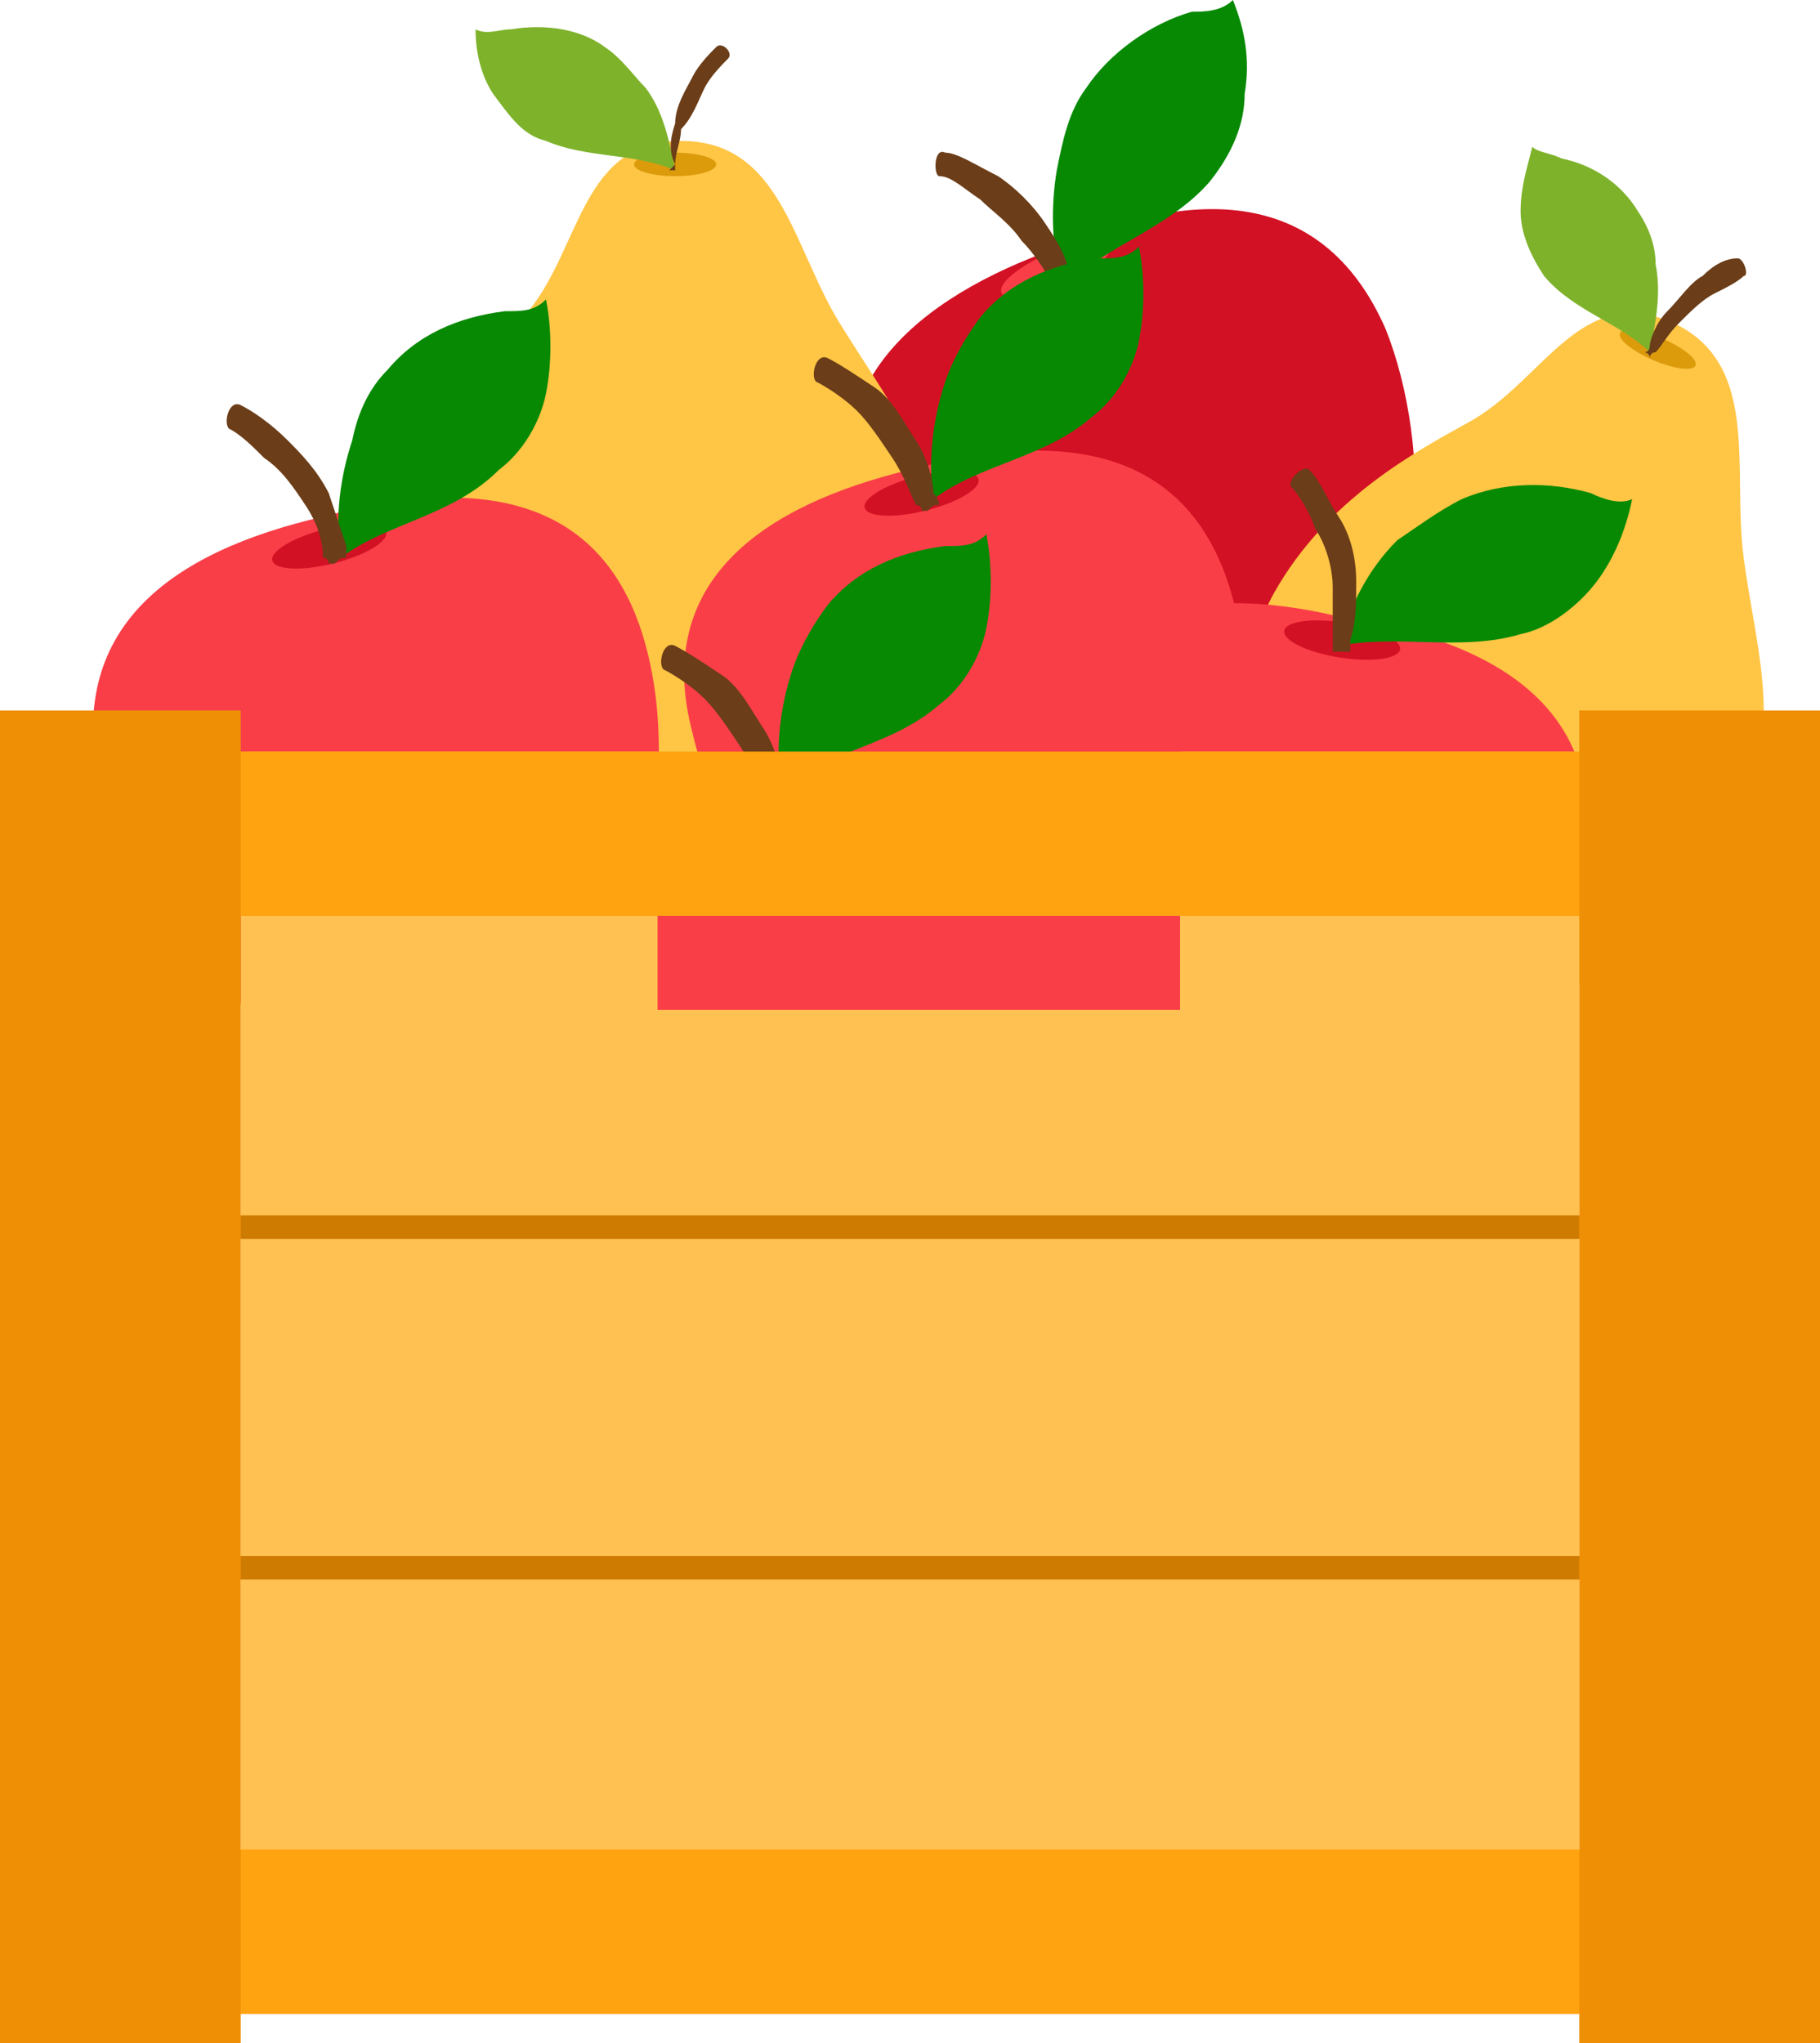 <?xml version="1.0" encoding="utf-8"?>
<!-- Generator: Adobe Illustrator 19.2.1, SVG Export Plug-In . SVG Version: 6.00 Build 0)  -->
<svg version="1.1" id="Layer_1" xmlns="http://www.w3.org/2000/svg" xmlns:xlink="http://www.w3.org/1999/xlink" x="0px" y="0px"
	 viewBox="0 0 31 34.8" style="enable-background:new 0 0 31 34.8;" xml:space="preserve">
<style type="text/css">
	.st0{fill:#D31124;}
	.st1{fill:#F93E48;}
	.st2{fill:#078903;}
	.st3{fill:#6B3D18;}
	.st4{fill:#FFC545;}
	.st5{fill:#DB9B0B;}
	.st6{fill:#7EB22B;}
	.st7{fill:#FFC152;}
	.st8{fill:#CE7B02;}
	.st9{fill:#FFA310;}
	.st10{fill:#EF8F06;}
</style>
<g>
	<g>
		<path class="st0" d="M14.8,9.3c0.9,2.1,3.5,4.3,5.3,3.5c0.6-0.3,0.8-0.7,1-0.8c0.2-0.1,0.7,0.1,1.4-0.2c1.9-0.8,1.9-4.2,1.1-6.2
			c-1.1-2.5-3.4-2.4-5.8-1.3C15.4,5.2,13.7,6.8,14.8,9.3z"/>
		<ellipse transform="matrix(0.919 -0.394 0.394 0.919 -0.377 7.456)" class="st1" cx="18" cy="4.6" rx="1" ry="0.3"/>
		<path class="st2" d="M18.5,1.5c0.4-0.6,1.1-1.1,1.8-1.3C20.5,0.2,20.8,0.2,21,0c0.2,0.5,0.3,1,0.2,1.6c0,0.5-0.2,1-0.6,1.5
			c-0.7,0.8-1.8,1.1-2.5,1.8c-0.2-0.7-0.2-1.4-0.1-2C18.1,2.4,18.2,1.9,18.5,1.5z"/>
		<path class="st3" d="M18.3,4.8C18.3,4.8,18.3,4.8,18.3,4.8c-0.1,0-0.1,0.1-0.2,0.1c0,0,0,0-0.1,0c0,0,0,0,0,0c0,0-0.1-0.1-0.1-0.1
			c-0.1-0.2-0.3-0.5-0.5-0.7c-0.2-0.3-0.5-0.5-0.7-0.7C16.4,3.2,16.2,3,16,3c-0.1,0-0.1-0.5,0.1-0.4C16.3,2.6,16.6,2.8,17,3
			c0.3,0.2,0.6,0.5,0.8,0.8c0.2,0.3,0.4,0.6,0.4,0.9C18.2,4.7,18.3,4.8,18.3,4.8z"/>
	</g>
	<g>
		<path class="st4" d="M7.2,9.2c-0.2,2,1.4,4.8,3.2,4.8c0.6,0,1-0.3,1.2-0.3c0.2,0,0.5,0.3,1.3,0.3c1.9,0,3.3-2.8,3.1-4.8
			c-0.2-1.6-0.9-2.4-1.7-3.7c-0.8-1.3-1-3.1-2.7-3.1S9.9,4.2,9,5.3C8.4,6,7.4,7.4,7.2,9.2z"/>
		<ellipse class="st5" cx="11.5" cy="2.8" rx="0.7" ry="0.2"/>
		<path class="st6" d="M10.3,0.8c-0.4-0.3-1-0.4-1.6-0.3c-0.2,0-0.4,0.1-0.6,0c0,0.4,0.1,0.8,0.3,1.1C8.7,2,8.9,2.3,9.3,2.4
			c0.7,0.3,1.5,0.2,2.2,0.5c-0.1-0.5-0.2-1-0.5-1.4C10.8,1.3,10.6,1,10.3,0.8z"/>
		<path class="st3" d="M11.4,2.9C11.4,2.9,11.4,3,11.4,2.9c0,0,0.1,0,0.1,0c0,0,0,0,0,0c0,0,0,0,0,0c0,0,0-0.1,0-0.1
			c0-0.2,0.1-0.4,0.1-0.6C11.8,2,11.9,1.7,12,1.5c0.1-0.2,0.3-0.4,0.4-0.5c0.1-0.1-0.1-0.3-0.2-0.2c-0.1,0.1-0.3,0.3-0.4,0.5
			c-0.1,0.2-0.3,0.5-0.3,0.8c-0.1,0.3-0.1,0.5,0,0.7C11.4,2.9,11.4,2.9,11.4,2.9z"/>
	</g>
	<g>
		<path class="st4" d="M21.7,10.1c-1,1.8-0.6,5,1.1,5.7c0.6,0.3,1,0.1,1.2,0.2c0.2,0.1,0.4,0.5,1,0.8c1.8,0.8,4.2-1.3,4.8-3.2
			c0.5-1.5,0.1-2.6-0.1-4.1c-0.2-1.5,0.3-3.3-1.2-4c-1.6-0.7-2.2,1-3.5,1.7C24.1,7.7,22.6,8.5,21.7,10.1z"/>
		<ellipse transform="matrix(0.394 -0.919 0.919 0.394 11.704 29.541)" class="st5" cx="28.2" cy="5.9" rx="0.2" ry="0.7"/>
		<path class="st6" d="M27.9,3.6c-0.3-0.5-0.8-0.8-1.3-0.9c-0.2-0.1-0.4-0.1-0.5-0.2c-0.1,0.4-0.2,0.7-0.2,1.1
			c0,0.4,0.2,0.8,0.4,1.1c0.5,0.6,1.3,0.8,1.8,1.3c0.1-0.5,0.2-1,0.1-1.5C28.2,4.2,28.1,3.9,27.9,3.6z"/>
		<path class="st3" d="M28,6C28,6,28,6,28,6c0,0,0.1,0,0.1,0.1c0,0,0,0,0,0c0,0,0,0,0,0c0,0,0-0.1,0.1-0.1c0.1-0.1,0.2-0.3,0.4-0.5
			C28.8,5.3,29,5.1,29.2,5c0.2-0.1,0.4-0.2,0.5-0.3c0.1,0,0-0.3-0.1-0.3c-0.2,0-0.4,0.1-0.6,0.3c-0.2,0.1-0.4,0.4-0.6,0.6
			c-0.2,0.2-0.3,0.5-0.3,0.6C28.1,5.9,28.1,6,28,6z"/>
	</g>
	<g>
		<path class="st1" d="M1.7,13.4c0.5,2.2,2.7,4.8,4.7,4.3C7.1,17.5,7.3,17,7.6,17c0.2-0.1,0.6,0.2,1.4,0c2-0.5,2.6-3.8,2-6
			c-0.7-2.6-2.9-2.9-5.5-2.2C2.9,9.4,1.1,10.7,1.7,13.4z"/>
		<ellipse transform="matrix(0.97 -0.243 0.243 0.97 -2.083 1.644)" class="st0" cx="5.6" cy="9.3" rx="1" ry="0.3"/>
		<path class="st2" d="M6.6,6.3c0.5-0.6,1.2-0.9,2-1c0.3,0,0.5,0,0.7-0.2c0.1,0.5,0.1,1.1,0,1.6c-0.1,0.5-0.4,1-0.8,1.3
			C7.7,8.8,6.6,8.9,5.8,9.5c-0.1-0.7,0-1.4,0.2-2C6.1,7,6.3,6.6,6.6,6.3z"/>
		<path class="st3" d="M5.9,9.5C5.9,9.5,5.9,9.5,5.9,9.5c-0.1,0-0.1,0-0.2,0.1c0,0,0,0-0.1,0c0,0,0,0,0,0c0,0,0-0.1-0.1-0.1
			C5.5,9.2,5.4,8.9,5.2,8.6C5,8.3,4.8,8,4.5,7.8C4.3,7.6,4.1,7.4,3.9,7.3c-0.1-0.1,0-0.5,0.2-0.4C4.3,7,4.6,7.2,4.9,7.5
			C5.1,7.7,5.4,8,5.6,8.4C5.7,8.7,5.8,9,5.9,9.3C5.9,9.4,5.9,9.4,5.9,9.5z"/>
	</g>
	<g>
		<path class="st1" d="M11.8,12.5c0.5,2.2,2.7,4.8,4.7,4.3c0.7-0.2,0.9-0.6,1.1-0.6c0.2-0.1,0.6,0.2,1.4,0c2-0.5,2.6-3.8,2-6
			c-0.7-2.6-2.9-2.9-5.5-2.2C13,8.6,11.1,9.9,11.8,12.5z"/>
		<ellipse transform="matrix(0.97 -0.243 0.243 0.97 -1.572 4.071)" class="st0" cx="15.7" cy="8.4" rx="1" ry="0.3"/>
		<path class="st2" d="M16.7,5.4c0.5-0.6,1.2-0.9,2-1c0.3,0,0.5,0,0.7-0.2c0.1,0.5,0.1,1.1,0,1.6c-0.1,0.5-0.4,1-0.8,1.3
			c-0.8,0.7-1.9,0.8-2.7,1.4c-0.1-0.7,0-1.4,0.2-2C16.2,6.2,16.4,5.8,16.7,5.4z"/>
		<path class="st3" d="M16,8.6C16,8.6,16,8.6,16,8.6c-0.1,0-0.1,0-0.2,0.1c0,0,0,0-0.1,0c0,0,0,0,0,0c0,0,0-0.1-0.1-0.1
			c-0.1-0.2-0.2-0.5-0.4-0.8c-0.2-0.3-0.4-0.6-0.6-0.8c-0.2-0.2-0.5-0.4-0.7-0.5c-0.1-0.1,0-0.5,0.2-0.4c0.2,0.1,0.5,0.3,0.8,0.5
			c0.3,0.2,0.5,0.6,0.7,0.9c0.2,0.3,0.3,0.7,0.3,0.9C16,8.5,16,8.6,16,8.6z"/>
	</g>
	<g>
		<path class="st1" d="M17.6,13.1c-0.4,2.2,0.6,5.5,2.6,5.8c0.7,0.1,1.1-0.2,1.3-0.1c0.2,0,0.5,0.4,1.3,0.6c2.1,0.3,3.9-2.5,4.2-4.7
			c0.4-2.7-1.6-3.8-4.2-4.2C20.3,9.9,18,10.4,17.6,13.1z"/>
		<ellipse transform="matrix(0.158 -0.987 0.987 0.158 8.5 31.683)" class="st0" cx="22.8" cy="10.9" rx="0.3" ry="1"/>
		<path class="st2" d="M24.9,8.5c0.7-0.3,1.5-0.3,2.2-0.1c0.2,0.1,0.5,0.2,0.7,0.1c-0.1,0.5-0.3,1-0.6,1.4c-0.3,0.4-0.8,0.8-1.3,0.9
			c-1,0.3-2.1,0-3.1,0.2c0.2-0.7,0.5-1.3,1-1.8C24.1,9,24.5,8.7,24.9,8.5z"/>
		<path class="st3" d="M23,11.1C23,11.1,23,11.1,23,11.1c-0.1,0-0.1,0-0.2,0c0,0,0,0-0.1,0c0,0,0,0,0,0c0,0,0-0.1,0-0.2
			c0-0.2,0-0.5,0-0.9c0-0.3-0.1-0.7-0.3-1c-0.1-0.3-0.3-0.6-0.4-0.7c-0.1-0.1,0.2-0.4,0.3-0.3c0.2,0.2,0.3,0.5,0.5,0.8
			c0.2,0.3,0.3,0.7,0.3,1.1c0,0.4,0,0.7-0.1,1C23,11,23,11.1,23,11.1z"/>
	</g>
	<g>
		<path class="st1" d="M9.2,17.4c0.5,2.2,2.7,4.8,4.7,4.3c0.7-0.2,0.9-0.6,1.1-0.6c0.2-0.1,0.6,0.2,1.4,0c2-0.5,2.6-3.8,2-6
			c-0.7-2.6-2.9-2.9-5.5-2.2C10.4,13.5,8.6,14.8,9.2,17.4z"/>
		<ellipse transform="matrix(0.97 -0.243 0.243 0.97 -2.839 3.59)" class="st0" cx="13.1" cy="13.3" rx="1" ry="0.3"/>
		<path class="st2" d="M14.1,10.3c0.5-0.6,1.2-0.9,2-1c0.3,0,0.5,0,0.7-0.2c0.1,0.5,0.1,1.1,0,1.6c-0.1,0.5-0.4,1-0.8,1.3
			c-0.8,0.7-1.9,0.8-2.7,1.4c-0.1-0.7,0-1.4,0.2-2C13.6,11.1,13.8,10.7,14.1,10.3z"/>
		<path class="st3" d="M13.4,13.5C13.4,13.5,13.4,13.5,13.4,13.5c-0.1,0-0.1,0-0.2,0.1c0,0,0,0-0.1,0c0,0,0,0,0,0c0,0,0-0.1-0.1-0.1
			c-0.1-0.2-0.2-0.5-0.4-0.8c-0.2-0.3-0.4-0.6-0.6-0.8c-0.2-0.2-0.5-0.4-0.7-0.5c-0.1-0.1,0-0.5,0.2-0.4c0.2,0.1,0.5,0.3,0.8,0.5
			c0.3,0.2,0.5,0.6,0.7,0.9c0.2,0.3,0.3,0.7,0.3,0.9C13.4,13.4,13.4,13.5,13.4,13.5z"/>
	</g>
	<g>
		<polygon class="st7" points="20.1,12.8 20.1,17.2 11.2,17.2 11.2,12.8 4.1,12.8 4.1,34.3 26.9,34.3 26.9,12.8 		"/>
		<rect x="3.7" y="20.7" class="st8" width="23.6" height="0.4"/>
		<rect x="3.7" y="26.5" class="st8" width="23.6" height="0.4"/>
		<rect x="3.6" y="12.8" class="st9" width="23.8" height="2.8"/>
		<rect x="3.6" y="31.5" class="st9" width="23.8" height="2.8"/>
		<rect y="12.1" class="st10" width="4.1" height="22.7"/>
		<rect x="26.9" y="12.1" class="st10" width="4.1" height="22.7"/>
	</g>
</g>
</svg>
